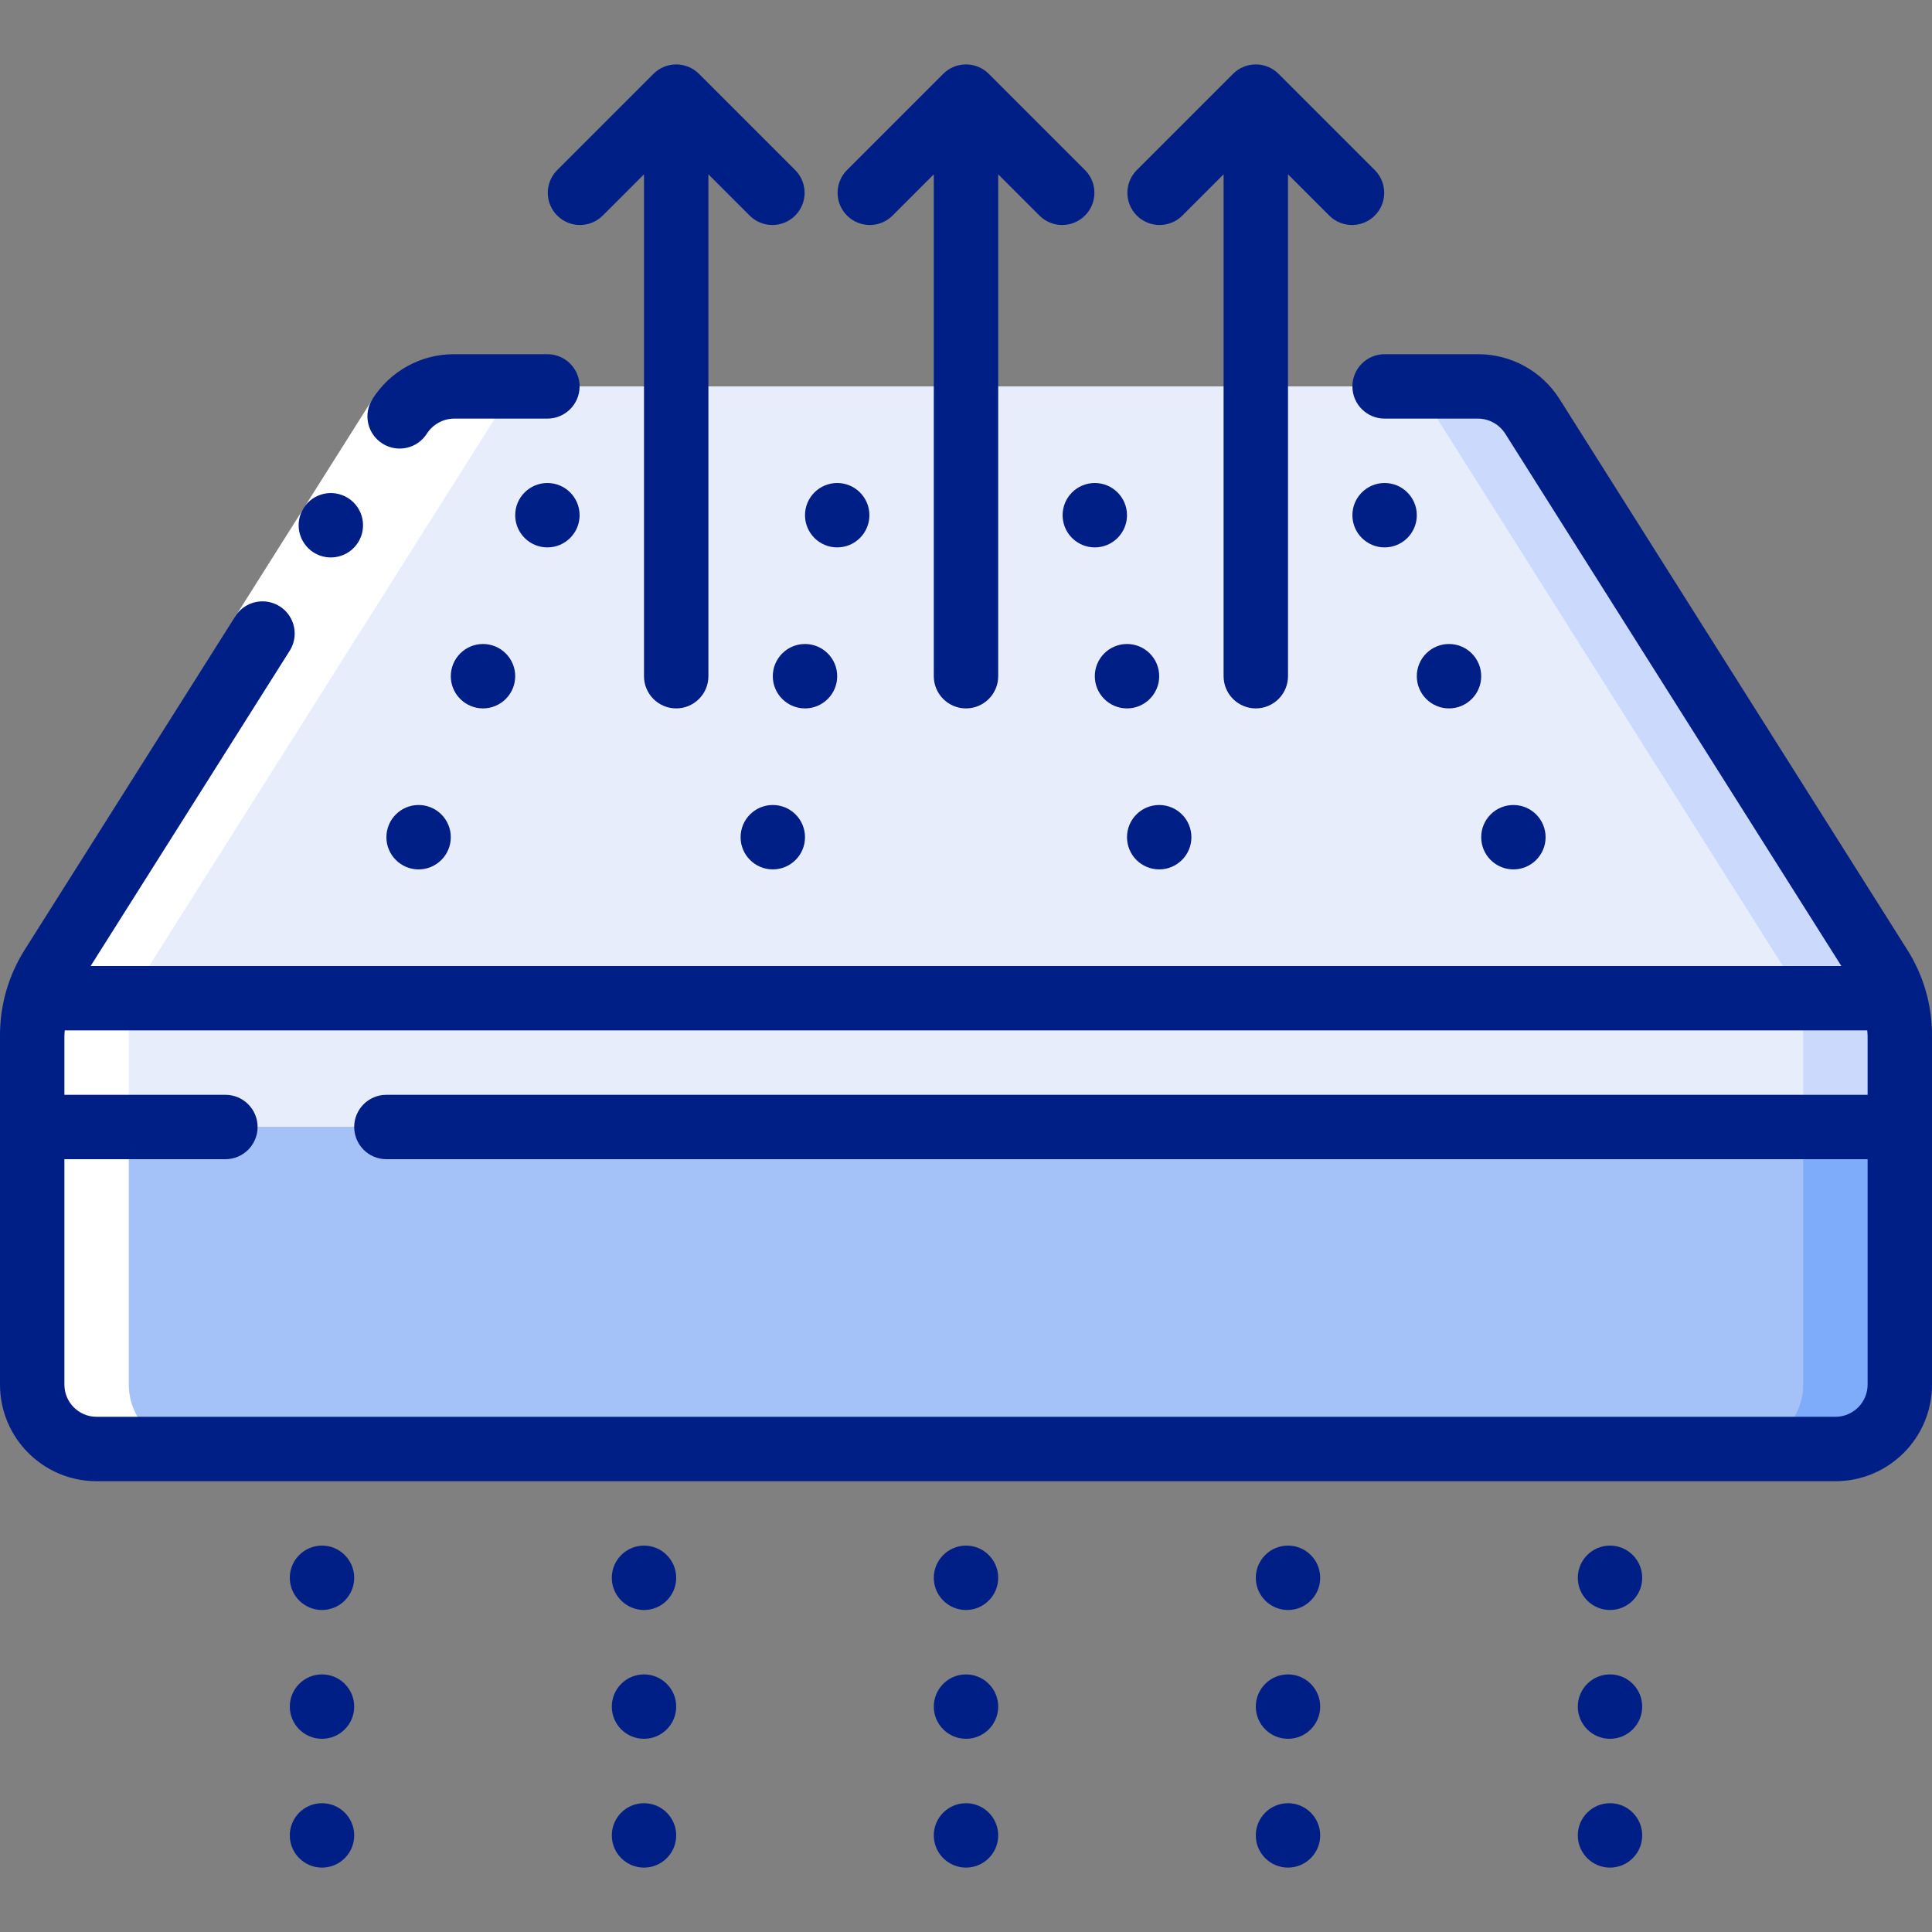 <svg width="60" height="60" viewBox="0 0 60 60" fill="none" xmlns="http://www.w3.org/2000/svg">
<rect x="0" y="0" width="60" height="60" fill="#808080" stroke="none"/>
<g clip-path="url(#clip0_1209_13026)">
<path fill-rule="evenodd" clip-rule="evenodd" d="M59 35V43C58.997 44.103 58.103 44.997 57 45H3C1.897 44.997 1.003 44.103 1 43V35H59Z" fill="#A4C2F7"/>
<path fill-rule="evenodd" clip-rule="evenodd" d="M56 35V43C55.997 44.103 55.103 44.997 54 45H57C58.103 44.997 58.997 44.103 59 43V35H56Z" fill="#7FACFA"/>
<path fill-rule="evenodd" clip-rule="evenodd" d="M59 32.16V35H1V32.16C1.002 31.767 1.059 31.377 1.17 31H58.83C58.941 31.377 58.998 31.767 59 32.16Z" fill="#E8EDFC"/>
<path fill-rule="evenodd" clip-rule="evenodd" d="M58.83 31H55.83C55.941 31.377 55.998 31.767 56 32.16V35H59V32.16C58.998 31.767 58.941 31.377 58.83 31Z" fill="#CAD9FC"/>
<path fill-rule="evenodd" clip-rule="evenodd" d="M58.83 31H1.17C1.272 30.654 1.424 30.323 1.62 30.02L12.41 12.93C12.778 12.352 13.415 12.002 14.1 12H45.9C46.585 12.002 47.222 12.352 47.59 12.93L58.38 30.02C58.576 30.323 58.728 30.654 58.83 31Z" fill="#E8EDFC"/>
<path fill-rule="evenodd" clip-rule="evenodd" d="M58.38 30.02L47.59 12.93C47.222 12.352 46.585 12.002 45.9 12H42.9C43.585 12.002 44.222 12.352 44.59 12.93L55.38 30.02C55.576 30.323 55.728 30.654 55.83 31H58.83C58.728 30.654 58.576 30.323 58.38 30.02Z" fill="#CAD9FC"/>
<path fill-rule="evenodd" clip-rule="evenodd" d="M3 45H6C4.897 44.997 4.003 44.103 4 43V32.16C3.998 31.402 4.213 30.659 4.62 30.02L15.41 12.93C15.778 12.352 16.415 12.002 17.1 12H14.1C13.415 12.002 12.778 12.352 12.41 12.93L1.62 30.02C1.213 30.659 0.998 31.402 1 32.16V43C1.003 44.103 1.897 44.997 3 45Z" fill="white"/>
<path fill-rule="evenodd" clip-rule="evenodd" d="M7.301 19.159L11.573 12.391L13.265 13.459L8.993 20.227L7.301 19.159Z" fill="white"/>
<path fill-rule="evenodd" clip-rule="evenodd" d="M9.741 17.158C10.208 17.453 10.825 17.313 11.12 16.846C11.415 16.379 11.275 15.761 10.808 15.467C10.341 15.172 9.724 15.311 9.429 15.778C9.287 16.002 9.241 16.274 9.299 16.533C9.358 16.791 9.517 17.017 9.741 17.158Z" fill="#001F86"/>
<path fill-rule="evenodd" clip-rule="evenodd" d="M11.873 13.773C12.337 14.07 12.954 13.936 13.253 13.473C13.437 13.182 13.756 13.004 14.1 13H17C17.552 13 18 12.552 18 12C18 11.448 17.552 11 17 11H14.1C13.072 10.998 12.116 11.524 11.567 12.393C11.271 12.859 11.408 13.476 11.873 13.773Z" fill="#001F86"/>
<path d="M48.433 12.393C47.884 11.524 46.928 10.998 45.9 11H43C42.448 11 42 11.448 42 12C42 12.552 42.448 13 43 13H45.9C46.242 13.002 46.559 13.177 46.744 13.464L57.185 30H2.815L8.985 20.228C9.185 19.926 9.206 19.539 9.04 19.216C8.874 18.894 8.546 18.688 8.183 18.676C7.821 18.664 7.481 18.85 7.294 19.161L0.774 29.486C0.266 30.285 -0.003 31.213 2.6615e-05 32.16V43C2.6615e-05 44.657 1.343 46 3 46H57C58.657 46 60 44.657 60 43V32.16C60.003 31.213 59.734 30.285 59.226 29.486L48.433 12.393ZM57 44H3C2.448 44 2 43.552 2 43V36H7C7.552 36 8 35.552 8 35C8 34.448 7.552 34 7 34H2V32.16C2 32.106 2.008 32.054 2.011 32H57.989C57.989 32.054 58 32.106 58 32.16V34H12C11.448 34 11 34.448 11 35C11 35.552 11.448 36 12 36H58V43C58 43.552 57.552 44 57 44Z" fill="#001F86"/>
<path d="M17 17C17.552 17 18 16.552 18 16C18 15.448 17.552 15 17 15C16.448 15 16 15.448 16 16C16 16.552 16.448 17 17 17Z" fill="#001F86"/>
<path d="M26 17C26.552 17 27 16.552 27 16C27 15.448 26.552 15 26 15C25.448 15 25 15.448 25 16C25 16.552 25.448 17 26 17Z" fill="#001F86"/>
<path d="M25 22C25.552 22 26 21.552 26 21C26 20.448 25.552 20 25 20C24.448 20 24 20.448 24 21C24 21.552 24.448 22 25 22Z" fill="#001F86"/>
<path d="M24 27C24.552 27 25 26.552 25 26C25 25.448 24.552 25 24 25C23.448 25 23 25.448 23 26C23 26.552 23.448 27 24 27Z" fill="#001F86"/>
<path d="M15 22C15.552 22 16 21.552 16 21C16 20.448 15.552 20 15 20C14.448 20 14 20.448 14 21C14 21.552 14.448 22 15 22Z" fill="#001F86"/>
<path d="M13 27C13.552 27 14 26.552 14 26C14 25.448 13.552 25 13 25C12.448 25 12 25.448 12 26C12 26.552 12.448 27 13 27Z" fill="#001F86"/>
<path d="M10 50C10.552 50 11 49.552 11 49C11 48.448 10.552 48 10 48C9.448 48 9 48.448 9 49C9 49.552 9.448 50 10 50Z" fill="#001F86"/>
<path d="M10 54C10.552 54 11 53.552 11 53C11 52.448 10.552 52 10 52C9.448 52 9 52.448 9 53C9 53.552 9.448 54 10 54Z" fill="#001F86"/>
<path d="M10 58C10.552 58 11 57.552 11 57C11 56.448 10.552 56 10 56C9.448 56 9 56.448 9 57C9 57.552 9.448 58 10 58Z" fill="#001F86"/>
<path d="M20 50C20.552 50 21 49.552 21 49C21 48.448 20.552 48 20 48C19.448 48 19 48.448 19 49C19 49.552 19.448 50 20 50Z" fill="#001F86"/>
<path d="M20 54C20.552 54 21 53.552 21 53C21 52.448 20.552 52 20 52C19.448 52 19 52.448 19 53C19 53.552 19.448 54 20 54Z" fill="#001F86"/>
<path d="M20 58C20.552 58 21 57.552 21 57C21 56.448 20.552 56 20 56C19.448 56 19 56.448 19 57C19 57.552 19.448 58 20 58Z" fill="#001F86"/>
<path d="M30 50C30.552 50 31 49.552 31 49C31 48.448 30.552 48 30 48C29.448 48 29 48.448 29 49C29 49.552 29.448 50 30 50Z" fill="#001F86"/>
<path d="M30 54C30.552 54 31 53.552 31 53C31 52.448 30.552 52 30 52C29.448 52 29 52.448 29 53C29 53.552 29.448 54 30 54Z" fill="#001F86"/>
<path d="M30 58C30.552 58 31 57.552 31 57C31 56.448 30.552 56 30 56C29.448 56 29 56.448 29 57C29 57.552 29.448 58 30 58Z" fill="#001F86"/>
<path d="M40 50C40.552 50 41 49.552 41 49C41 48.448 40.552 48 40 48C39.448 48 39 48.448 39 49C39 49.552 39.448 50 40 50Z" fill="#001F86"/>
<path d="M40 54C40.552 54 41 53.552 41 53C41 52.448 40.552 52 40 52C39.448 52 39 52.448 39 53C39 53.552 39.448 54 40 54Z" fill="#001F86"/>
<path d="M40 58C40.552 58 41 57.552 41 57C41 56.448 40.552 56 40 56C39.448 56 39 56.448 39 57C39 57.552 39.448 58 40 58Z" fill="#001F86"/>
<path d="M50 50C50.552 50 51 49.552 51 49C51 48.448 50.552 48 50 48C49.448 48 49 48.448 49 49C49 49.552 49.448 50 50 50Z" fill="#001F86"/>
<path d="M50 54C50.552 54 51 53.552 51 53C51 52.448 50.552 52 50 52C49.448 52 49 52.448 49 53C49 53.552 49.448 54 50 54Z" fill="#001F86"/>
<path d="M50 58C50.552 58 51 57.552 51 57C51 56.448 50.552 56 50 56C49.448 56 49 56.448 49 57C49 57.552 49.448 58 50 58Z" fill="#001F86"/>
<path d="M43 17C43.552 17 44 16.552 44 16C44 15.448 43.552 15 43 15C42.448 15 42 15.448 42 16C42 16.552 42.448 17 43 17Z" fill="#001F86"/>
<path d="M34 17C34.552 17 35 16.552 35 16C35 15.448 34.552 15 34 15C33.448 15 33 15.448 33 16C33 16.552 33.448 17 34 17Z" fill="#001F86"/>
<path d="M35 22C35.552 22 36 21.552 36 21C36 20.448 35.552 20 35 20C34.448 20 34 20.448 34 21C34 21.552 34.448 22 35 22Z" fill="#001F86"/>
<path d="M36 27C36.552 27 37 26.552 37 26C37 25.448 36.552 25 36 25C35.448 25 35 25.448 35 26C35 26.552 35.448 27 36 27Z" fill="#001F86"/>
<path d="M45 22C45.552 22 46 21.552 46 21C46 20.448 45.552 20 45 20C44.448 20 44 20.448 44 21C44 21.552 44.448 22 45 22Z" fill="#001F86"/>
<path d="M47 27C47.552 27 48 26.552 48 26C48 25.448 47.552 25 47 25C46.448 25 46 25.448 46 26C46 26.552 46.448 27 47 27Z" fill="#001F86"/>
<path fill-rule="evenodd" clip-rule="evenodd" d="M18.707 6.707L20 5.414V21C20 21.552 20.448 22 21 22C21.552 22 22 21.552 22 21V5.414L23.293 6.707C23.685 7.086 24.309 7.081 24.695 6.695C25.081 6.309 25.086 5.685 24.707 5.293L21.707 2.293C21.317 1.903 20.683 1.903 20.293 2.293L17.293 5.293C16.914 5.685 16.919 6.309 17.305 6.695C17.691 7.081 18.315 7.086 18.707 6.707Z" fill="#001F86"/>
<path fill-rule="evenodd" clip-rule="evenodd" d="M27.707 6.707L29 5.414V21C29 21.552 29.448 22 30 22C30.552 22 31 21.552 31 21V5.414L32.293 6.707C32.685 7.086 33.309 7.081 33.695 6.695C34.081 6.309 34.086 5.685 33.707 5.293L30.707 2.293C30.317 1.903 29.683 1.903 29.293 2.293L26.293 5.293C25.914 5.685 25.919 6.309 26.305 6.695C26.691 7.081 27.315 7.086 27.707 6.707Z" fill="#001F86"/>
<path fill-rule="evenodd" clip-rule="evenodd" d="M36.707 6.707L38 5.414V21C38 21.552 38.448 22 39 22C39.552 22 40 21.552 40 21V5.414L41.293 6.707C41.685 7.086 42.309 7.081 42.695 6.695C43.081 6.309 43.086 5.685 42.707 5.293L39.707 2.293C39.316 1.903 38.684 1.903 38.293 2.293L35.293 5.293C34.914 5.685 34.919 6.309 35.305 6.695C35.691 7.081 36.315 7.086 36.707 6.707Z" fill="#001F86"/>
</g>
<defs>
<clipPath id="clip0_1209_13026">
<rect width="60" height="60" fill="white"/>
</clipPath>
</defs>
</svg>
